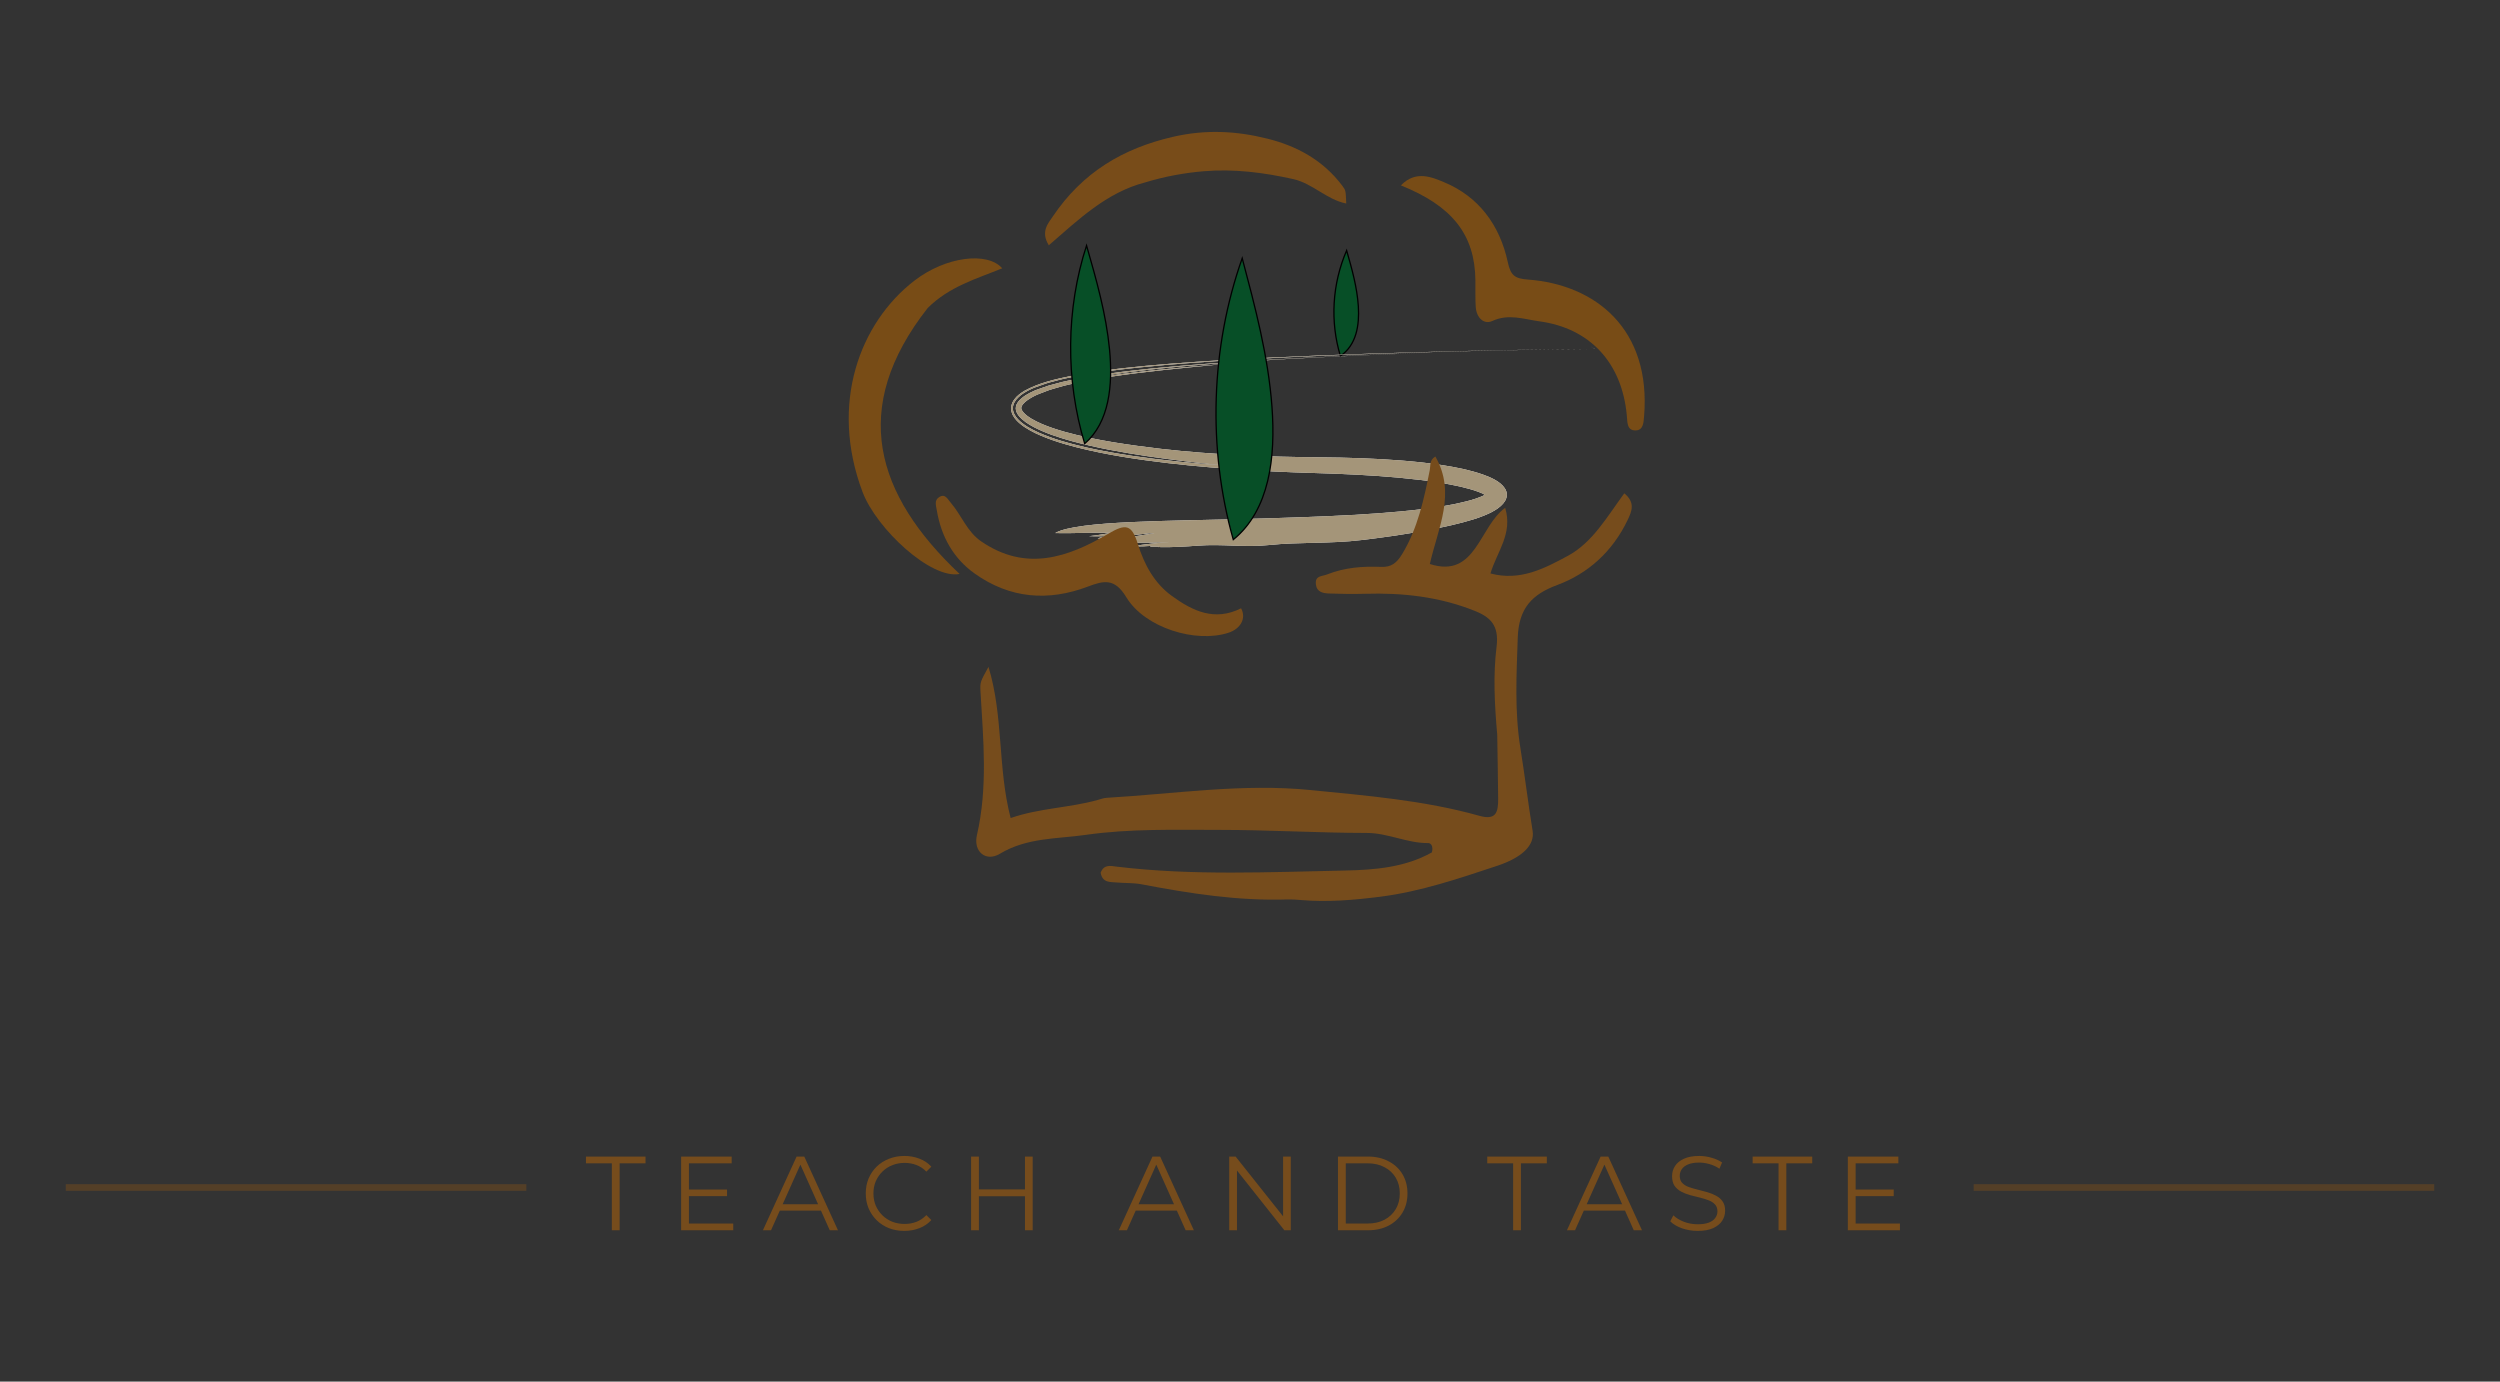 <svg width="380" height="210" viewBox="0 0 380 210" fill="none" xmlns="http://www.w3.org/2000/svg">
<rect x="0" y="0" width="380" height="210" fill="#333333" stroke="none"/>
<g clip-path="url(#clip0_8_2)">
<g clip-path="url(#clip1_8_2)">
<path d="M141.002 46.826C129.063 62.053 133.104 75.209 145.859 87.24C141.539 88.098 133.223 80.394 131.107 74.778C126.032 61.314 130.728 49.023 139.003 42.649C143.764 38.981 150.104 38.216 152.333 40.783C148.385 42.399 144.301 43.541 141.002 46.826Z" fill="#784C16"/>
<path d="M224.261 42.587C224.179 35.676 220.768 31.322 212.934 28.181C215.203 25.819 217.719 26.95 219.578 27.733C224.633 29.855 227.938 34.053 229.189 39.867C229.617 41.846 230.235 42.348 232.211 42.492C242.554 43.247 250.996 50.045 249.899 63.31C249.82 64.254 249.776 65.378 248.648 65.423C247.267 65.474 247.373 64.182 247.277 63.164C246.539 55.042 241.58 49.874 233.995 48.842C231.565 48.511 229.323 47.646 226.821 48.794C225.573 49.369 224.415 48.326 224.309 46.631C224.233 45.383 224.274 44.129 224.261 42.587Z" fill="#784C16"/>
<path d="M174.071 27.723C168.158 29.257 163.872 33.438 159.418 37.283C158.14 35.222 159.313 33.957 160.01 32.925C164.559 26.174 170.708 22.548 178.292 20.798C183.283 19.646 187.955 19.899 192.689 21.088C197.084 22.192 201.101 24.318 204.054 28.266C204.573 28.963 204.542 28.991 204.628 30.932C201.661 30.351 199.521 27.877 196.565 27.22C192.043 26.215 187.559 25.641 182.975 26.027C180.039 26.277 177.137 26.796 174.071 27.723Z" fill="#784C19"/>
<path d="M203.743 54.113C202.153 48.887 202.492 43.151 204.689 38.072C205.486 40.858 206.282 43.667 206.467 46.556C206.648 49.44 206.18 52.445 203.743 54.113Z" fill="#074F27" stroke="black" stroke-width="0.2" stroke-miterlimit="10"/>
<g opacity="0.7">
<path d="M176.437 83.165C178.32 83.193 180.237 83.077 182.035 82.94C185.867 82.649 189.1 83.237 192.839 82.848C197.525 82.359 202.174 82.67 207.055 82.075C208.172 81.942 209.297 81.802 210.421 81.638C210.982 81.559 211.546 81.481 212.11 81.402C212.674 81.313 213.238 81.224 213.802 81.132C216.061 80.78 218.324 80.353 220.576 79.84C221.137 79.7 221.701 79.577 222.261 79.426L223.936 78.948C224.497 78.773 225.05 78.582 225.601 78.356C226.154 78.127 226.667 77.902 227.299 77.516C227.891 77.14 228.438 76.699 228.776 76.121C228.94 75.834 229.046 75.506 229.042 75.168C229.029 74.829 228.913 74.508 228.731 74.228C228.017 73.124 226.428 72.508 225.447 72.149C223.358 71.415 221.246 71.018 219.158 70.69C217.066 70.372 214.984 70.157 212.92 69.993C208.788 69.671 204.71 69.552 200.656 69.514C192.597 69.442 184.609 69.155 176.478 68.226C174.116 67.949 171.682 67.627 169.225 67.224C166.771 66.811 164.282 66.325 161.869 65.648C160.666 65.307 159.477 64.92 158.366 64.445C157.812 64.206 157.279 63.943 156.793 63.652C156.308 63.365 155.871 63.034 155.58 62.706C155.437 62.545 155.334 62.384 155.283 62.261C155.231 62.135 155.221 62.053 155.231 61.957C155.242 61.861 155.283 61.735 155.382 61.584C155.481 61.434 155.631 61.27 155.809 61.109C156.171 60.788 156.636 60.491 157.142 60.234C157.634 59.968 158.208 59.77 158.759 59.558C159.548 59.216 160.536 58.98 161.575 58.672C162.098 58.522 162.662 58.419 163.233 58.286C163.807 58.166 164.392 58.006 165.007 57.91C166.234 57.702 167.505 57.438 168.821 57.264C170.134 57.073 171.47 56.868 172.807 56.717C178.149 56.051 183.402 55.6 186.53 55.282C184.431 55.432 182.309 55.644 180.172 55.815C179.106 55.917 178.04 56.02 176.97 56.126L175.367 56.28L173.767 56.461C169.512 56.943 165.26 57.469 161.315 58.44C161.842 58.273 162.402 58.177 162.946 58.044C163.493 57.924 164.04 57.791 164.593 57.678C165.708 57.483 166.818 57.264 167.943 57.086C169.071 56.922 170.202 56.758 171.333 56.594C172.472 56.458 173.61 56.321 174.751 56.184C175.893 56.051 177.042 55.952 178.187 55.832L179.906 55.665L181.632 55.521L185.084 55.241L188.54 55.002C197.751 54.379 206.949 53.983 215.873 53.672C207.509 53.949 199.122 54.315 190.778 54.807C188.693 54.943 186.612 55.077 184.53 55.213C183.491 55.292 182.452 55.374 181.417 55.453L179.861 55.572L178.31 55.712C177.277 55.808 176.242 55.9 175.213 55.996C174.184 56.109 173.155 56.222 172.13 56.334C171.101 56.434 170.083 56.591 169.061 56.721L167.533 56.926L166.015 57.175L164.498 57.425L163 57.732C162.501 57.842 161.999 57.927 161.507 58.05L160.041 58.44C159.798 58.508 159.548 58.563 159.309 58.638L158.602 58.888L157.894 59.137C157.655 59.216 157.422 59.301 157.197 59.404C156.305 59.8 155.426 60.292 154.845 60.973C154.705 61.144 154.592 61.325 154.51 61.509C154.435 61.697 154.397 61.889 154.397 62.084C154.397 62.473 154.592 62.866 154.873 63.222C155.457 63.929 156.301 64.476 157.169 64.931C158.926 65.847 160.844 66.465 162.761 67.009C166.613 68.068 170.544 68.759 174.437 69.343C178.337 69.921 182.216 70.369 186.055 70.762C181.557 70.44 176.898 69.999 172.147 69.299C169.771 68.947 167.375 68.526 164.976 67.98C162.583 67.422 160.17 66.769 157.874 65.754C156.739 65.231 155.597 64.633 154.715 63.711C154.292 63.249 153.936 62.658 153.957 62.008C153.974 61.359 154.36 60.791 154.818 60.368C155.276 59.93 155.823 59.599 156.383 59.308C156.664 59.161 156.954 59.035 157.245 58.912C157.539 58.795 157.843 58.7 158.14 58.594L159.039 58.279C159.336 58.166 159.651 58.108 159.958 58.02C160.577 57.862 161.186 57.681 161.811 57.548C166.805 56.475 171.935 55.941 177.055 55.483C179.615 55.248 182.182 55.087 184.739 54.902C187.299 54.759 189.852 54.584 192.395 54.472C193.667 54.407 194.935 54.345 196.199 54.28C197.464 54.226 198.725 54.174 199.983 54.12C202.499 54.003 204.997 53.921 207.472 53.829C217.377 53.48 226.923 53.248 235.762 53.118C237.102 53.101 238.517 53.084 239.877 53.067C240.558 53.06 241.224 53.053 241.86 53.046C242.021 53.046 242.178 53.043 242.332 53.043H242.376C242.379 53.043 242.39 53.043 242.39 53.043L242.376 53.033L242.287 52.975L242.096 52.852C241.843 52.688 241.597 52.53 241.361 52.377L242.055 52.824L242.386 53.036C242.386 53.043 242.284 53.04 242.222 53.043L242.014 53.046C241.46 53.05 240.906 53.057 240.346 53.06C239.228 53.074 238.104 53.084 236.969 53.098C234.699 53.122 232.396 53.159 230.061 53.204C225.389 53.286 220.593 53.402 215.706 53.535C205.937 53.812 195.813 54.167 185.648 54.752C180.569 55.066 175.473 55.419 170.421 55.996C167.898 56.3 165.379 56.622 162.901 57.127C160.43 57.627 157.935 58.177 155.689 59.421C155.143 59.756 154.609 60.139 154.199 60.679C153.998 60.949 153.83 61.26 153.748 61.605C153.663 61.95 153.676 62.323 153.775 62.661C153.871 63.003 154.042 63.31 154.247 63.574C154.449 63.844 154.678 64.083 154.924 64.295C155.413 64.726 155.949 65.074 156.503 65.385C157.607 66.004 158.769 66.472 159.935 66.886C161.104 67.296 162.283 67.638 163.465 67.945C168.199 69.155 172.93 69.846 177.527 70.393C181.751 70.885 185.997 71.23 190.255 71.483C192.385 71.609 194.518 71.712 196.654 71.794C198.783 71.866 200.913 71.934 203.045 72.006C207.28 72.173 211.525 72.43 215.706 72.929C217.794 73.182 219.872 73.493 221.865 73.94C222.856 74.166 223.83 74.429 224.712 74.754C224.931 74.836 225.143 74.921 225.344 75.01L225.45 75.058L225.481 75.075C225.522 75.099 225.56 75.123 225.587 75.161C225.611 75.202 225.594 75.26 225.556 75.29C225.522 75.321 225.478 75.342 225.44 75.356L225.426 75.359C225.413 75.362 225.378 75.376 225.354 75.39L225.317 75.407L225.242 75.441L225.078 75.509C224.855 75.602 224.626 75.69 224.384 75.772C223.902 75.936 223.406 76.087 222.873 76.213C220.754 76.76 218.478 77.099 216.208 77.386C211.525 77.953 206.727 78.24 201.921 78.459C197.112 78.671 192.286 78.801 187.473 78.931C183.201 79.054 177.247 79.108 171.952 79.361C166.658 79.607 162.02 80.059 160.389 81.029C163.141 81.098 166.183 80.889 168.828 81.005C167.83 81.176 166.682 81.388 165.499 81.504C166.627 81.501 167.878 81.552 168.927 81.443C168.059 81.545 167.17 81.668 166.835 81.86C168.192 81.901 170.11 81.617 171.18 81.498C171.805 81.429 174.673 80.975 175.497 81.043C173.371 81.409 170.677 81.751 168.944 82.188C169.683 82.195 170.411 82.164 171.128 82.198C170.243 82.369 168.507 82.455 168.056 82.68C169.891 82.636 171.511 82.502 173.412 82.489C174.953 82.475 176.341 82.485 177.814 82.366C176.057 82.55 173.688 82.704 172.475 83.025C173.292 83.087 174.15 83.029 174.987 82.978C174.885 83.008 174.827 83.043 174.806 83.08C175.179 83.07 175.671 83.104 176.057 83.087C176.067 83.138 176.153 83.183 176.081 83.234C176.091 83.2 176.095 83.162 176.102 83.128" fill="white"/>
</g>
<g opacity="0.7">
<path d="M176.437 83.165C178.32 83.193 180.237 83.077 182.035 82.94C185.867 82.649 189.1 83.237 192.839 82.848C197.525 82.359 202.174 82.67 207.055 82.075C208.172 81.942 209.297 81.802 210.421 81.638C210.982 81.559 211.546 81.481 212.11 81.402C212.674 81.313 213.238 81.224 213.802 81.132C216.061 80.78 218.324 80.353 220.576 79.84C221.137 79.7 221.701 79.577 222.261 79.426L223.936 78.948C224.497 78.773 225.05 78.582 225.601 78.356C226.154 78.127 226.667 77.902 227.299 77.516C227.891 77.14 228.438 76.699 228.776 76.121C228.94 75.834 229.046 75.506 229.042 75.168C229.029 74.829 228.913 74.508 228.731 74.228C228.017 73.124 226.428 72.508 225.447 72.149C223.358 71.415 221.246 71.018 219.158 70.69C217.066 70.372 214.984 70.157 212.92 69.993C208.788 69.671 204.71 69.552 200.656 69.514C192.597 69.442 184.609 69.155 176.478 68.226C174.116 67.949 171.682 67.627 169.225 67.224C166.771 66.811 164.282 66.325 161.869 65.648C160.666 65.307 159.477 64.92 158.366 64.445C157.812 64.206 157.279 63.943 156.793 63.652C156.308 63.365 155.871 63.034 155.58 62.706C155.437 62.545 155.334 62.384 155.283 62.261C155.231 62.135 155.221 62.053 155.231 61.957C155.242 61.861 155.283 61.735 155.382 61.584C155.481 61.434 155.631 61.27 155.809 61.109C156.171 60.788 156.636 60.491 157.142 60.234C157.634 59.968 158.208 59.77 158.759 59.558C159.548 59.216 160.536 58.98 161.575 58.672C162.098 58.522 162.662 58.419 163.233 58.286C163.807 58.166 164.392 58.006 165.007 57.91C166.234 57.702 167.505 57.438 168.821 57.264C170.134 57.073 171.47 56.868 172.807 56.717C178.149 56.051 183.402 55.6 186.53 55.282C184.431 55.432 182.309 55.644 180.172 55.815C179.106 55.917 178.04 56.02 176.97 56.126L175.367 56.28L173.767 56.461C169.512 56.943 165.26 57.469 161.315 58.44C161.842 58.273 162.402 58.177 162.946 58.044C163.493 57.924 164.04 57.791 164.593 57.678C165.708 57.483 166.818 57.264 167.943 57.086C169.071 56.922 170.202 56.758 171.333 56.594C172.472 56.458 173.61 56.321 174.751 56.184C175.893 56.051 177.042 55.952 178.187 55.832L179.906 55.665L181.632 55.521L185.084 55.241L188.54 55.002C197.751 54.379 206.949 53.983 215.873 53.672C207.509 53.949 199.122 54.315 190.778 54.807C188.693 54.943 186.612 55.077 184.53 55.213C183.491 55.292 182.452 55.374 181.417 55.453L179.861 55.572L178.31 55.712C177.277 55.808 176.242 55.9 175.213 55.996C174.184 56.109 173.155 56.222 172.13 56.334C171.101 56.434 170.083 56.591 169.061 56.721L167.533 56.926L166.015 57.175L164.498 57.425L163 57.732C162.501 57.842 161.999 57.927 161.507 58.05L160.041 58.44C159.798 58.508 159.548 58.563 159.309 58.638L158.602 58.888L157.894 59.137C157.655 59.216 157.422 59.301 157.197 59.404C156.305 59.8 155.426 60.292 154.845 60.973C154.705 61.144 154.592 61.325 154.51 61.509C154.435 61.697 154.397 61.889 154.397 62.084C154.397 62.473 154.592 62.866 154.873 63.222C155.457 63.929 156.301 64.476 157.169 64.931C158.926 65.847 160.844 66.465 162.761 67.009C166.613 68.068 170.544 68.759 174.437 69.343C178.337 69.921 182.216 70.369 186.055 70.762C181.557 70.44 176.898 69.999 172.147 69.299C169.771 68.947 167.375 68.526 164.976 67.98C162.583 67.422 160.17 66.769 157.874 65.754C156.739 65.231 155.597 64.633 154.715 63.711C154.292 63.249 153.936 62.658 153.957 62.008C153.974 61.359 154.36 60.791 154.818 60.368C155.276 59.93 155.823 59.599 156.383 59.308C156.664 59.161 156.954 59.035 157.245 58.912C157.539 58.795 157.843 58.7 158.14 58.594L159.039 58.279C159.336 58.166 159.651 58.108 159.958 58.02C160.577 57.862 161.186 57.681 161.811 57.548C166.805 56.475 171.935 55.941 177.055 55.483C179.615 55.248 182.182 55.087 184.739 54.902C187.299 54.759 189.852 54.584 192.395 54.472C193.667 54.407 194.935 54.345 196.199 54.28C197.464 54.226 198.725 54.174 199.983 54.12C202.499 54.003 204.997 53.921 207.472 53.829C217.377 53.48 226.923 53.248 235.762 53.118C237.102 53.101 238.517 53.084 239.877 53.067C240.558 53.06 241.224 53.053 241.86 53.046C242.021 53.046 242.178 53.043 242.332 53.043H242.376C242.379 53.043 242.39 53.043 242.39 53.043L242.376 53.033L242.287 52.975L242.096 52.852C241.843 52.688 241.597 52.53 241.361 52.377L242.055 52.824L242.386 53.036C242.386 53.043 242.284 53.04 242.222 53.043L242.014 53.046C241.46 53.05 240.906 53.057 240.346 53.06C239.228 53.074 238.104 53.084 236.969 53.098C234.699 53.122 232.396 53.159 230.061 53.204C225.389 53.286 220.593 53.402 215.706 53.535C205.937 53.812 195.813 54.167 185.648 54.752C180.569 55.066 175.473 55.419 170.421 55.996C167.898 56.3 165.379 56.622 162.901 57.127C160.43 57.627 157.935 58.177 155.689 59.421C155.143 59.756 154.609 60.139 154.199 60.679C153.998 60.949 153.83 61.26 153.748 61.605C153.663 61.95 153.676 62.323 153.775 62.661C153.871 63.003 154.042 63.31 154.247 63.574C154.449 63.844 154.678 64.083 154.924 64.295C155.413 64.726 155.949 65.074 156.503 65.385C157.607 66.004 158.769 66.472 159.935 66.886C161.104 67.296 162.283 67.638 163.465 67.945C168.199 69.155 172.93 69.846 177.527 70.393C181.751 70.885 185.997 71.23 190.255 71.483C192.385 71.609 194.518 71.712 196.654 71.794C198.783 71.866 200.913 71.934 203.045 72.006C207.28 72.173 211.525 72.43 215.706 72.929C217.794 73.182 219.872 73.493 221.865 73.94C222.856 74.166 223.83 74.429 224.712 74.754C224.931 74.836 225.143 74.921 225.344 75.01L225.45 75.058L225.481 75.075C225.522 75.099 225.56 75.123 225.587 75.161C225.611 75.202 225.594 75.26 225.556 75.29C225.522 75.321 225.478 75.342 225.44 75.356L225.426 75.359C225.413 75.362 225.378 75.376 225.354 75.39L225.317 75.407L225.242 75.441L225.078 75.509C224.855 75.602 224.626 75.69 224.384 75.772C223.902 75.936 223.406 76.087 222.873 76.213C220.754 76.76 218.478 77.099 216.208 77.386C211.525 77.953 206.727 78.24 201.921 78.459C197.112 78.671 192.286 78.801 187.473 78.931C183.201 79.054 177.247 79.108 171.952 79.361C166.658 79.607 162.02 80.059 160.389 81.029C163.141 81.098 166.183 80.889 168.828 81.005C167.83 81.176 166.682 81.388 165.499 81.504C166.627 81.501 167.878 81.552 168.927 81.443C168.059 81.545 167.17 81.668 166.835 81.86C168.192 81.901 170.11 81.617 171.18 81.498C171.805 81.429 174.673 80.975 175.497 81.043C173.371 81.409 170.677 81.751 168.944 82.188C169.683 82.195 170.411 82.164 171.128 82.198C170.243 82.369 168.507 82.455 168.056 82.68C169.891 82.636 171.511 82.502 173.412 82.489C174.953 82.475 176.341 82.485 177.814 82.366C176.057 82.55 173.688 82.704 172.475 83.025C173.292 83.087 174.15 83.029 174.987 82.978C174.885 83.008 174.827 83.043 174.806 83.08C175.179 83.07 175.671 83.104 176.057 83.087C176.067 83.138 176.153 83.183 176.081 83.234C176.091 83.2 176.095 83.162 176.102 83.128" fill="white"/>
</g>
<g opacity="0.7">
<path d="M176.437 83.165C178.32 83.193 180.237 83.077 182.035 82.94C185.867 82.649 189.1 83.237 192.839 82.848C197.525 82.359 202.174 82.67 207.055 82.075C208.172 81.942 209.297 81.802 210.421 81.638C210.982 81.559 211.546 81.481 212.11 81.402C212.674 81.313 213.238 81.224 213.802 81.132C216.061 80.78 218.324 80.353 220.576 79.84C221.137 79.7 221.701 79.577 222.261 79.426L223.936 78.948C224.497 78.773 225.05 78.582 225.601 78.356C226.154 78.127 226.667 77.902 227.299 77.516C227.891 77.14 228.438 76.699 228.776 76.121C228.94 75.834 229.046 75.506 229.042 75.168C229.029 74.829 228.913 74.508 228.731 74.228C228.017 73.124 226.428 72.508 225.447 72.149C223.358 71.415 221.246 71.018 219.158 70.69C217.066 70.372 214.984 70.157 212.92 69.993C208.788 69.671 204.71 69.552 200.656 69.514C192.597 69.442 184.609 69.155 176.478 68.226C174.116 67.949 171.682 67.627 169.225 67.224C166.771 66.811 164.282 66.325 161.869 65.648C160.666 65.307 159.477 64.92 158.366 64.445C157.812 64.206 157.279 63.943 156.793 63.652C156.308 63.365 155.871 63.034 155.58 62.706C155.437 62.545 155.334 62.384 155.283 62.261C155.231 62.135 155.221 62.053 155.231 61.957C155.242 61.861 155.283 61.735 155.382 61.584C155.481 61.434 155.631 61.27 155.809 61.109C156.171 60.788 156.636 60.491 157.142 60.234C157.634 59.968 158.208 59.77 158.759 59.558C159.548 59.216 160.536 58.98 161.575 58.672C162.098 58.522 162.662 58.419 163.233 58.286C163.807 58.166 164.392 58.006 165.007 57.91C166.234 57.702 167.505 57.438 168.821 57.264C170.134 57.073 171.47 56.868 172.807 56.717C178.149 56.051 183.402 55.6 186.53 55.282C184.431 55.432 182.309 55.644 180.172 55.815C179.106 55.917 178.04 56.02 176.97 56.126L175.367 56.28L173.767 56.461C169.512 56.943 165.26 57.469 161.315 58.44C161.842 58.273 162.402 58.177 162.946 58.044C163.493 57.924 164.04 57.791 164.593 57.678C165.708 57.483 166.818 57.264 167.943 57.086C169.071 56.922 170.202 56.758 171.333 56.594C172.472 56.458 173.61 56.321 174.751 56.184C175.893 56.051 177.042 55.952 178.187 55.832L179.906 55.665L181.632 55.521L185.084 55.241L188.54 55.002C197.751 54.379 206.949 53.983 215.873 53.672C207.509 53.949 199.122 54.315 190.778 54.807C188.693 54.943 186.612 55.077 184.53 55.213C183.491 55.292 182.452 55.374 181.417 55.453L179.861 55.572L178.31 55.712C177.277 55.808 176.242 55.9 175.213 55.996C174.184 56.109 173.155 56.222 172.13 56.334C171.101 56.434 170.083 56.591 169.061 56.721L167.533 56.926L166.015 57.175L164.498 57.425L163 57.732C162.501 57.842 161.999 57.927 161.507 58.05L160.041 58.44C159.798 58.508 159.548 58.563 159.309 58.638L158.602 58.888L157.894 59.137C157.655 59.216 157.422 59.301 157.197 59.404C156.305 59.8 155.426 60.292 154.845 60.973C154.705 61.144 154.592 61.325 154.51 61.509C154.435 61.697 154.397 61.889 154.397 62.084C154.397 62.473 154.592 62.866 154.873 63.222C155.457 63.929 156.301 64.476 157.169 64.931C158.926 65.847 160.844 66.465 162.761 67.009C166.613 68.068 170.544 68.759 174.437 69.343C178.337 69.921 182.216 70.369 186.055 70.762C181.557 70.44 176.898 69.999 172.147 69.299C169.771 68.947 167.375 68.526 164.976 67.98C162.583 67.422 160.17 66.769 157.874 65.754C156.739 65.231 155.597 64.633 154.715 63.711C154.292 63.249 153.936 62.658 153.957 62.008C153.974 61.359 154.36 60.791 154.818 60.368C155.276 59.93 155.823 59.599 156.383 59.308C156.664 59.161 156.954 59.035 157.245 58.912C157.539 58.795 157.843 58.7 158.14 58.594L159.039 58.279C159.336 58.166 159.651 58.108 159.958 58.02C160.577 57.862 161.186 57.681 161.811 57.548C166.805 56.475 171.935 55.941 177.055 55.483C179.615 55.248 182.182 55.087 184.739 54.902C187.299 54.759 189.852 54.584 192.395 54.472C193.667 54.407 194.935 54.345 196.199 54.28C197.464 54.226 198.725 54.174 199.983 54.12C202.499 54.003 204.997 53.921 207.472 53.829C217.377 53.48 226.923 53.248 235.762 53.118C237.102 53.101 238.517 53.084 239.877 53.067C240.558 53.06 241.224 53.053 241.86 53.046C242.021 53.046 242.178 53.043 242.332 53.043H242.376C242.379 53.043 242.39 53.043 242.39 53.043L242.376 53.033L242.287 52.975L242.096 52.852C241.843 52.688 241.597 52.53 241.361 52.377L242.055 52.824L242.386 53.036C242.386 53.043 242.284 53.04 242.222 53.043L242.014 53.046C241.46 53.05 240.906 53.057 240.346 53.06C239.228 53.074 238.104 53.084 236.969 53.098C234.699 53.122 232.396 53.159 230.061 53.204C225.389 53.286 220.593 53.402 215.706 53.535C205.937 53.812 195.813 54.167 185.648 54.752C180.569 55.066 175.473 55.419 170.421 55.996C167.898 56.3 165.379 56.622 162.901 57.127C160.43 57.627 157.935 58.177 155.689 59.421C155.143 59.756 154.609 60.139 154.199 60.679C153.998 60.949 153.83 61.26 153.748 61.605C153.663 61.95 153.676 62.323 153.775 62.661C153.871 63.003 154.042 63.31 154.247 63.574C154.449 63.844 154.678 64.083 154.924 64.295C155.413 64.726 155.949 65.074 156.503 65.385C157.607 66.004 158.769 66.472 159.935 66.886C161.104 67.296 162.283 67.638 163.465 67.945C168.199 69.155 172.93 69.846 177.527 70.393C181.751 70.885 185.997 71.23 190.255 71.483C192.385 71.609 194.518 71.712 196.654 71.794C198.783 71.866 200.913 71.934 203.045 72.006C207.28 72.173 211.525 72.43 215.706 72.929C217.794 73.182 219.872 73.493 221.865 73.94C222.856 74.166 223.83 74.429 224.712 74.754C224.931 74.836 225.143 74.921 225.344 75.01L225.45 75.058L225.481 75.075C225.522 75.099 225.56 75.123 225.587 75.161C225.611 75.202 225.594 75.26 225.556 75.29C225.522 75.321 225.478 75.342 225.44 75.356L225.426 75.359C225.413 75.362 225.378 75.376 225.354 75.39L225.317 75.407L225.242 75.441L225.078 75.509C224.855 75.602 224.626 75.69 224.384 75.772C223.902 75.936 223.406 76.087 222.873 76.213C220.754 76.76 218.478 77.099 216.208 77.386C211.525 77.953 206.727 78.24 201.921 78.459C197.112 78.671 192.286 78.801 187.473 78.931C183.201 79.054 177.247 79.108 171.952 79.361C166.658 79.607 162.02 80.059 160.389 81.029C163.141 81.098 166.183 80.889 168.828 81.005C167.83 81.176 166.682 81.388 165.499 81.504C166.627 81.501 167.878 81.552 168.927 81.443C168.059 81.545 167.17 81.668 166.835 81.86C168.192 81.901 170.11 81.617 171.18 81.498C171.805 81.429 174.673 80.975 175.497 81.043C173.371 81.409 170.677 81.751 168.944 82.188C169.683 82.195 170.411 82.164 171.128 82.198C170.243 82.369 168.507 82.455 168.056 82.68C169.891 82.636 171.511 82.502 173.412 82.489C174.953 82.475 176.341 82.485 177.814 82.366C176.057 82.55 173.688 82.704 172.475 83.025C173.292 83.087 174.15 83.029 174.987 82.978C174.885 83.008 174.827 83.043 174.806 83.08C175.179 83.07 175.671 83.104 176.057 83.087C176.067 83.138 176.153 83.183 176.081 83.234C176.091 83.2 176.095 83.162 176.102 83.128" fill="#856F47"/>
</g>
<path d="M164.874 67.433C161.931 57.726 162.03 46.956 165.154 37.317C166.641 42.498 168.131 47.721 168.65 53.118C169.163 58.519 168.644 64.172 164.874 67.433Z" fill="#074F27" stroke="black" stroke-width="0.2" stroke-miterlimit="10"/>
<path d="M188.646 92.462C189.469 93.994 188.57 95.576 186.731 96.178C181.765 97.801 174.013 95.433 171.2 90.781C169.426 87.845 167.786 88.241 165.332 89.171C159.367 91.427 153.526 91.013 148.136 87.168C144.964 84.902 143.07 81.634 142.387 77.536C142.26 76.788 142.004 76.063 142.718 75.585C143.658 74.949 144.027 75.855 144.547 76.456C146.15 78.322 146.987 80.811 149.134 82.284C155.901 86.925 162.255 84.782 168.514 81.101C171.108 79.573 172.024 79.71 172.94 82.653C173.948 85.893 175.5 88.686 178.132 90.589C181.283 92.873 184.605 94.482 188.646 92.462Z" fill="#784C19"/>
<path d="M187.459 82.024C183.536 68.13 184.021 52.831 188.816 39.248C190.785 46.662 192.768 54.133 193.338 61.82C193.909 69.511 192.979 77.522 187.459 82.024Z" fill="#074F27" stroke="black" stroke-width="0.2" stroke-miterlimit="10"/>
<path d="M227.58 111.699C227.169 107.037 226.944 102.621 227.48 98.293C227.887 95.005 226.5 93.778 224.086 92.821C218.7 90.685 213.139 90.084 207.461 90.254C205.643 90.309 203.821 90.275 202.003 90.21C201.131 90.179 200.161 90.019 200.017 88.839C199.85 87.465 200.94 87.626 201.729 87.311C204.396 86.255 207.15 86.054 209.933 86.166C211.43 86.228 212.274 85.63 213.139 84.201C215.507 80.281 216.444 75.882 217.329 71.432C217.466 70.751 217.247 69.945 218.173 69.388C221.379 74.966 218.577 80.223 217.336 85.729C224.346 87.985 224.797 80.082 228.786 77.188C229.976 81.145 227.532 83.853 226.551 87.165C231.015 88.357 234.686 86.45 238.312 84.488C242.096 82.441 244.283 78.527 246.891 74.986C248.627 76.394 248.005 77.772 247.404 79.033C245.083 83.894 241.323 87.206 236.733 88.908C232.898 90.33 230.847 92.401 230.697 96.947C230.512 102.569 230.194 108.113 231.107 113.753C231.777 117.909 232.276 122.113 232.956 126.283C233.332 128.597 231.148 130.416 227.556 131.608C221.735 133.543 215.917 135.519 209.857 136.294C205.828 136.811 201.764 137.156 197.689 136.8C197.023 136.742 196.35 136.694 195.683 136.715C188.194 136.961 180.832 135.809 173.483 134.408C172.267 134.175 171.005 134.251 169.765 134.138C168.753 134.045 167.574 134.223 167.297 132.647C167.813 131.332 168.808 131.619 169.748 131.731C181.307 133.126 192.911 132.552 204.484 132.319C208.921 132.23 213.604 131.848 217.644 129.564C217.896 128.666 217.521 128.139 217.083 128.146C213.901 128.18 210.979 126.615 207.769 126.608C200.301 126.598 192.836 126.143 185.368 126.143C178.576 126.143 171.72 125.938 165.021 126.902C160.693 127.524 156.076 127.298 151.981 129.773C149.875 131.048 147.907 129.472 148.495 126.926C150.163 119.683 149.465 112.437 149.038 105.17C148.949 103.636 149.014 103.632 150.251 101.363C152.548 108.906 151.629 116.713 153.618 124.342C158.034 122.817 162.525 122.8 166.839 121.597C167.3 121.467 167.765 121.293 168.237 121.266C178.549 120.667 188.864 119.054 199.183 120.086C207.786 120.948 216.454 121.642 224.869 124.003C227.368 124.704 227.747 123.525 227.72 121.378C227.675 118.248 227.651 115.117 227.58 111.699Z" fill="#764C1C"/>
</g>
<path d="M93 187V176.824H89.064V175.8H98.12V176.824H94.184V187H93ZM104.588 180.808H110.508V181.816H104.588V180.808ZM104.716 185.976H111.452V187H103.532V175.8H111.212V176.824H104.716V185.976ZM115.963 187L121.083 175.8H122.251L127.371 187H126.123L121.419 176.488H121.899L117.195 187H115.963ZM117.979 184.008L118.331 183.048H124.843L125.195 184.008H117.979ZM137.451 187.096C136.608 187.096 135.83 186.957 135.115 186.68C134.4 186.392 133.782 185.992 133.259 185.48C132.736 184.968 132.326 184.365 132.027 183.672C131.739 182.979 131.595 182.221 131.595 181.4C131.595 180.579 131.739 179.821 132.027 179.128C132.326 178.435 132.736 177.832 133.259 177.32C133.792 176.808 134.416 176.413 135.131 176.136C135.846 175.848 136.624 175.704 137.467 175.704C138.278 175.704 139.04 175.843 139.755 176.12C140.47 176.387 141.072 176.792 141.563 177.336L140.811 178.088C140.352 177.619 139.846 177.283 139.291 177.08C138.736 176.867 138.139 176.76 137.499 176.76C136.827 176.76 136.203 176.877 135.627 177.112C135.051 177.336 134.55 177.661 134.123 178.088C133.696 178.504 133.36 178.995 133.115 179.56C132.88 180.115 132.763 180.728 132.763 181.4C132.763 182.072 132.88 182.691 133.115 183.256C133.36 183.811 133.696 184.301 134.123 184.728C134.55 185.144 135.051 185.469 135.627 185.704C136.203 185.928 136.827 186.04 137.499 186.04C138.139 186.04 138.736 185.933 139.291 185.72C139.846 185.507 140.352 185.165 140.811 184.696L141.563 185.448C141.072 185.992 140.47 186.403 139.755 186.68C139.04 186.957 138.272 187.096 137.451 187.096ZM155.799 175.8H156.967V187H155.799V175.8ZM148.791 187H147.607V175.8H148.791V187ZM155.911 181.832H148.663V180.792H155.911V181.832ZM170.058 187L175.178 175.8H176.346L181.466 187H180.218L175.514 176.488H175.994L171.29 187H170.058ZM172.074 184.008L172.426 183.048H178.938L179.29 184.008H172.074ZM186.839 187V175.8H187.815L195.543 185.528H195.031V175.8H196.199V187H195.223L187.511 177.272H188.023V187H186.839ZM203.375 187V175.8H207.935C209.129 175.8 210.175 176.04 211.071 176.52C211.977 176.989 212.681 177.645 213.183 178.488C213.684 179.331 213.935 180.301 213.935 181.4C213.935 182.499 213.684 183.469 213.183 184.312C212.681 185.155 211.977 185.816 211.071 186.296C210.175 186.765 209.129 187 207.935 187H203.375ZM204.559 185.976H207.871C208.863 185.976 209.721 185.784 210.447 185.4C211.183 185.005 211.753 184.467 212.159 183.784C212.564 183.091 212.767 182.296 212.767 181.4C212.767 180.493 212.564 179.699 212.159 179.016C211.753 178.333 211.183 177.8 210.447 177.416C209.721 177.021 208.863 176.824 207.871 176.824H204.559V185.976ZM229.997 187V176.824H226.061V175.8H235.117V176.824H231.181V187H229.997ZM238.174 187L243.294 175.8H244.462L249.582 187H248.334L243.63 176.488H244.11L239.406 187H238.174ZM240.19 184.008L240.542 183.048H247.054L247.406 184.008H240.19ZM258.043 187.096C257.211 187.096 256.411 186.963 255.643 186.696C254.885 186.419 254.299 186.067 253.883 185.64L254.347 184.728C254.741 185.112 255.269 185.437 255.931 185.704C256.603 185.96 257.307 186.088 258.043 186.088C258.747 186.088 259.317 186.003 259.755 185.832C260.203 185.651 260.528 185.411 260.731 185.112C260.944 184.813 261.051 184.483 261.051 184.12C261.051 183.683 260.923 183.331 260.667 183.064C260.421 182.797 260.096 182.589 259.691 182.44C259.285 182.28 258.837 182.141 258.347 182.024C257.856 181.907 257.365 181.784 256.875 181.656C256.384 181.517 255.931 181.336 255.515 181.112C255.109 180.888 254.779 180.595 254.523 180.232C254.277 179.859 254.155 179.373 254.155 178.776C254.155 178.221 254.299 177.715 254.587 177.256C254.885 176.787 255.339 176.413 255.947 176.136C256.555 175.848 257.333 175.704 258.283 175.704C258.912 175.704 259.536 175.795 260.155 175.976C260.773 176.147 261.307 176.387 261.755 176.696L261.355 177.64C260.875 177.32 260.363 177.085 259.819 176.936C259.285 176.787 258.768 176.712 258.267 176.712C257.595 176.712 257.04 176.803 256.603 176.984C256.165 177.165 255.84 177.411 255.627 177.72C255.424 178.019 255.323 178.36 255.323 178.744C255.323 179.181 255.445 179.533 255.691 179.8C255.947 180.067 256.277 180.275 256.683 180.424C257.099 180.573 257.552 180.707 258.043 180.824C258.533 180.941 259.019 181.069 259.499 181.208C259.989 181.347 260.437 181.528 260.843 181.752C261.259 181.965 261.589 182.253 261.835 182.616C262.091 182.979 262.219 183.453 262.219 184.04C262.219 184.584 262.069 185.091 261.771 185.56C261.472 186.019 261.013 186.392 260.395 186.68C259.787 186.957 259.003 187.096 258.043 187.096ZM270.338 187V176.824H266.402V175.8H275.458V176.824H271.522V187H270.338ZM281.926 180.808H287.846V181.816H281.926V180.808ZM282.054 185.976H288.79V187H280.87V175.8H288.55V176.824H282.054V185.976Z" fill="#764C1C"/>
<rect x="300" y="180" width="70" height="1" fill="#764C1C" fill-opacity="0.5"/>
<rect x="10" y="180" width="70" height="1" fill="#764C1C" fill-opacity="0.5"/>
</g>
<defs>
<clipPath id="clip0_8_2">
<rect width="380" height="210" fill="white"/>
</clipPath>
<clipPath id="clip1_8_2">
<rect width="175" height="175" fill="white" transform="translate(102 -9)"/>
</clipPath>
</defs>
</svg>
